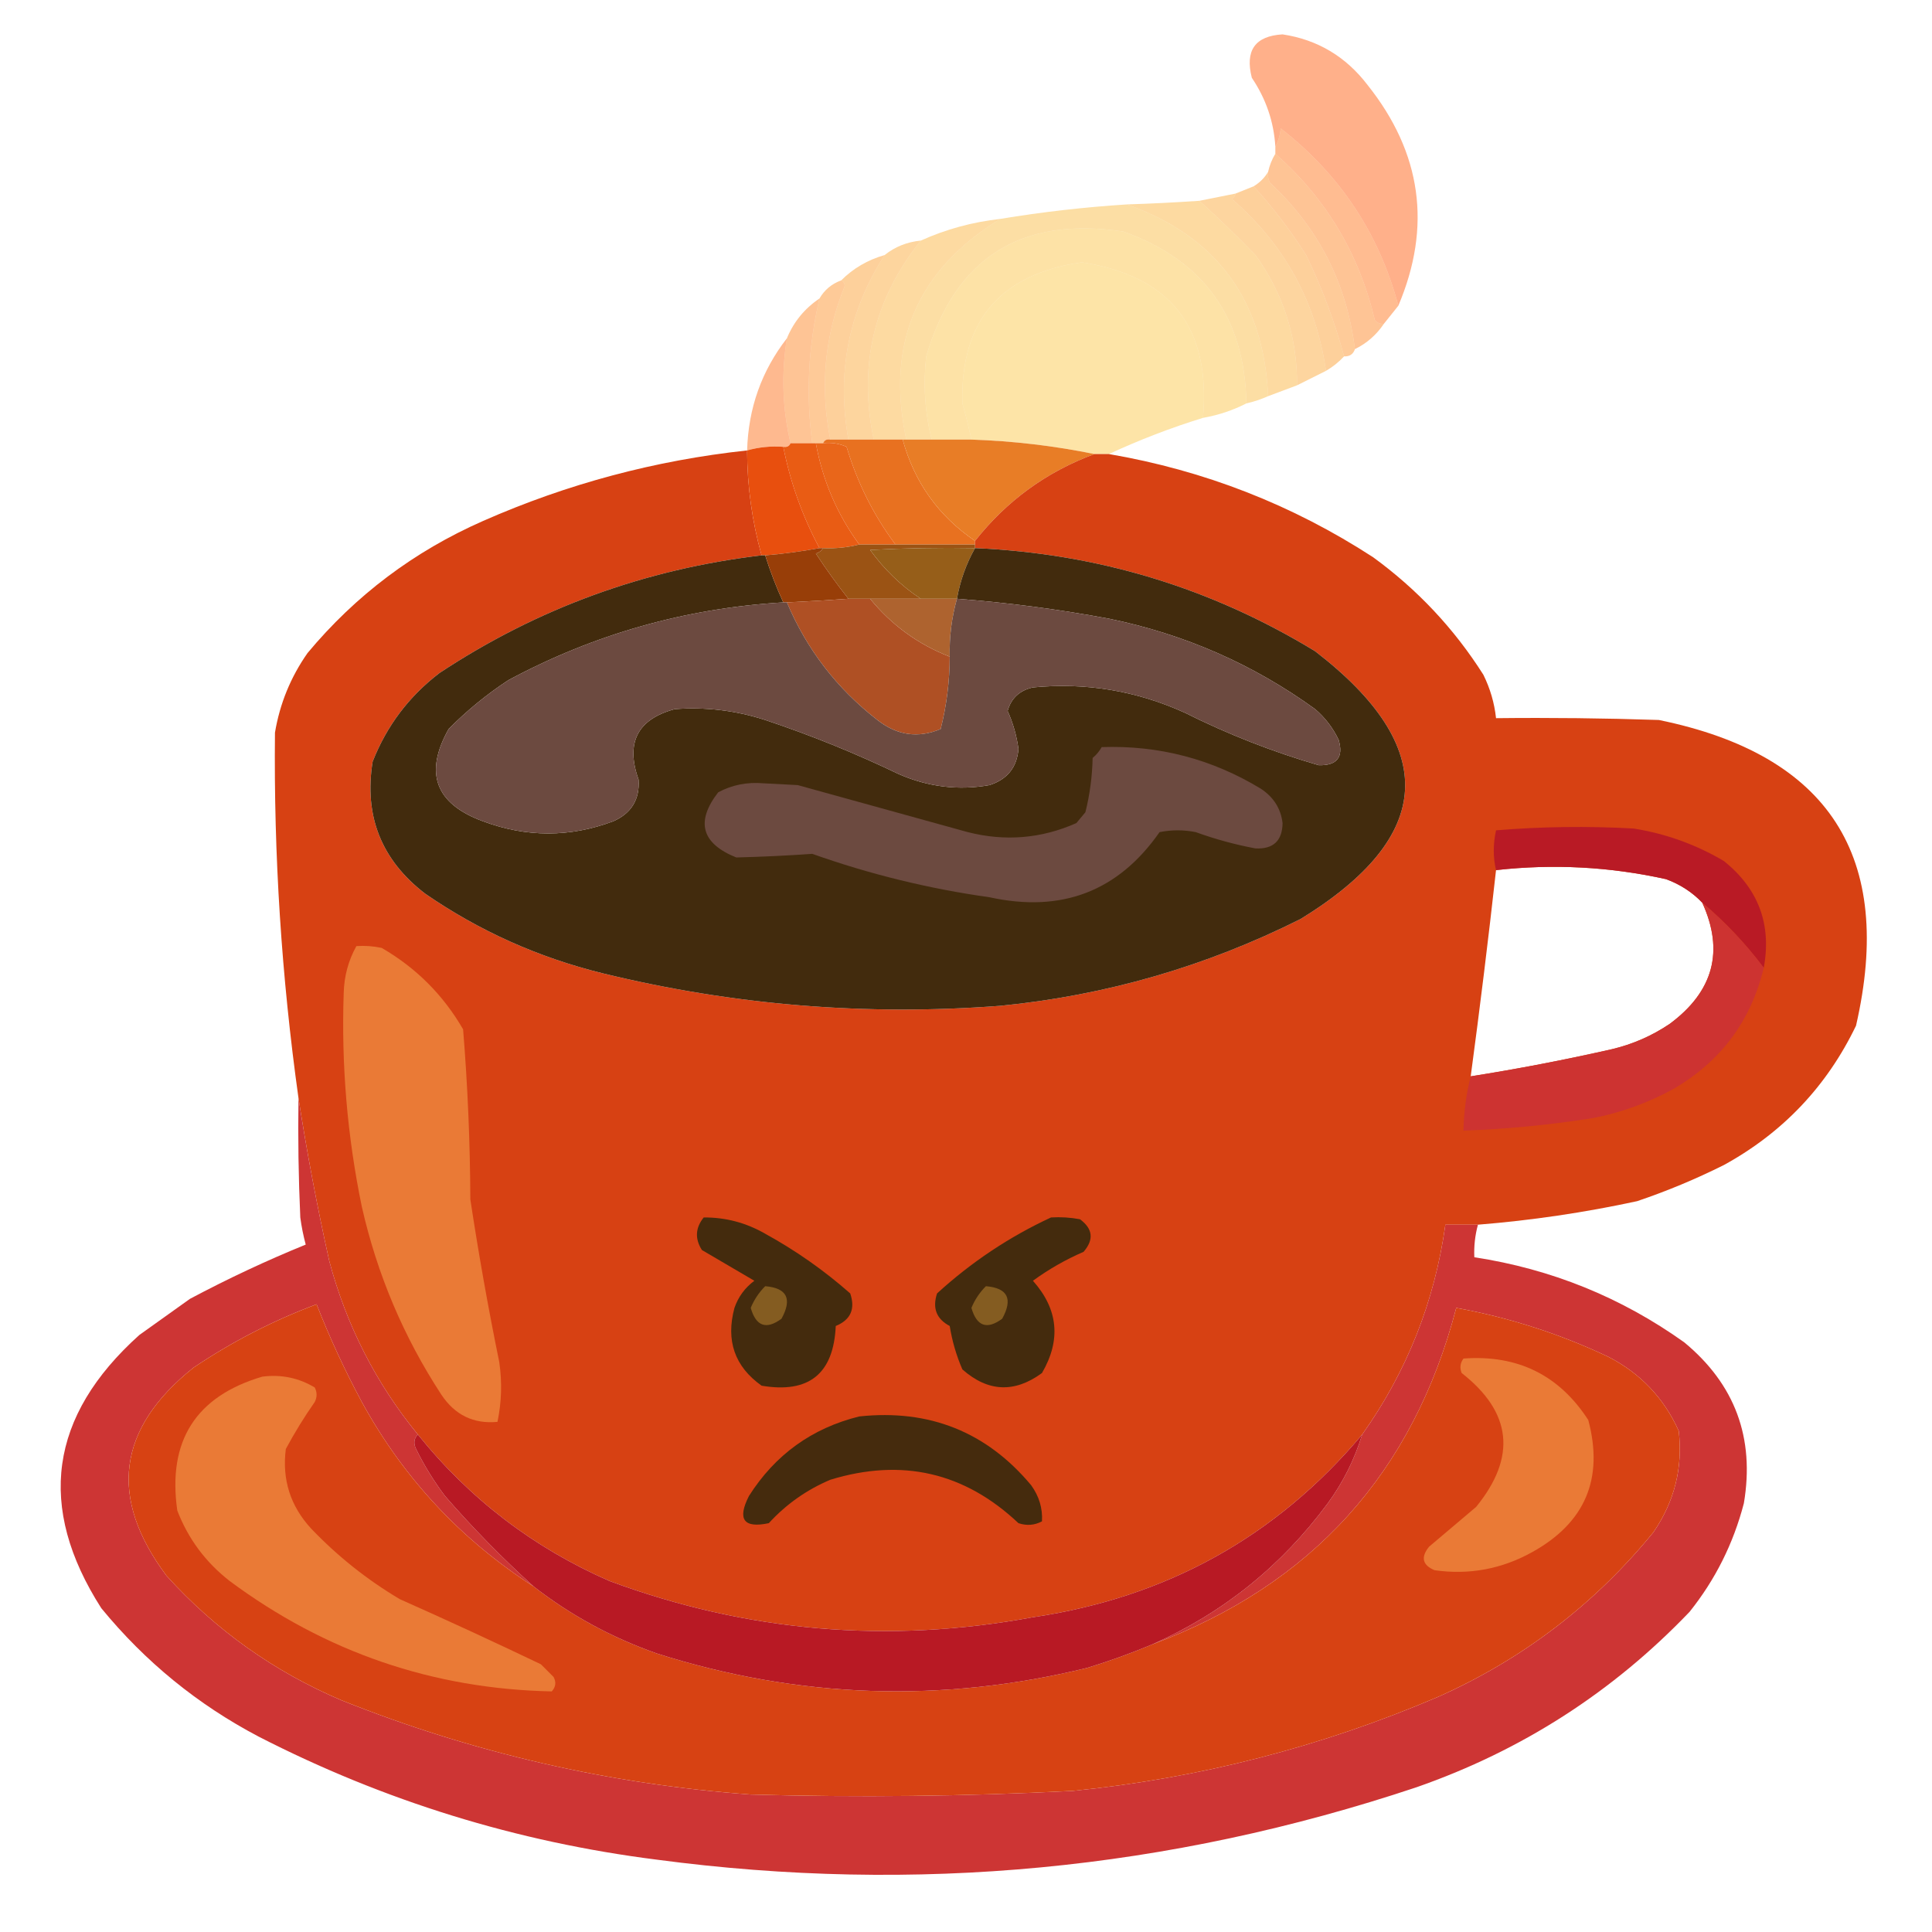 <?xml version="1.0" encoding="UTF-8"?>
<!DOCTYPE svg PUBLIC "-//W3C//DTD SVG 1.1//EN" "http://www.w3.org/Graphics/SVG/1.1/DTD/svg11.dtd">
<svg xmlns="http://www.w3.org/2000/svg" version="1.1" width="534px" height="534px" style="shape-rendering:geometricPrecision; text-rendering:geometricPrecision; image-rendering:optimizeQuality; fill-rule:evenodd; clip-rule:evenodd" xmlns:xlink="http://www.w3.org/1999/xlink">
<g><path style="opacity:0.459" fill="#fe5301" d="M 386.5,84.5 C 381.197,64.576 370.363,48.243 354,35.5C 353.802,37.382 353.302,39.048 352.5,40.5C 352.078,33.637 349.911,27.304 346,21.5C 344.073,13.947 346.906,9.947 354.5,9.5C 364.151,10.958 371.984,15.625 378,23.5C 392.944,42.272 395.777,62.605 386.5,84.5 Z"/></g>
<g><path style="opacity:0.459" fill="#fe6e10" d="M 386.5,84.5 C 385.136,86.191 383.803,87.858 382.5,89.5C 381.504,89.586 380.671,89.252 380,88.5C 375.672,70.162 366.505,54.829 352.5,42.5C 352.5,41.833 352.5,41.167 352.5,40.5C 353.302,39.048 353.802,37.382 354,35.5C 370.363,48.243 381.197,64.576 386.5,84.5 Z"/></g>
<g><path style="opacity:0.459" fill="#fd801a" d="M 352.5,42.5 C 366.505,54.829 375.672,70.162 380,88.5C 380.671,89.252 381.504,89.586 382.5,89.5C 380.451,92.55 377.784,94.883 374.5,96.5C 372.227,78.286 364.393,62.953 351,50.5C 350.517,49.552 350.351,48.552 350.5,47.5C 350.893,45.716 351.559,44.05 352.5,42.5 Z"/></g>
<g><path style="opacity:0.459" fill="#fc8e22" d="M 350.5,47.5 C 350.351,48.552 350.517,49.552 351,50.5C 364.393,62.953 372.227,78.286 374.5,96.5C 374.027,97.906 373.027,98.573 371.5,98.5C 368.925,88.955 365.425,79.622 361,70.5C 356.694,63.703 351.86,57.369 346.5,51.5C 348.194,50.473 349.527,49.139 350.5,47.5 Z"/></g>
<g><path style="opacity:0.459" fill="#fb9827" d="M 346.5,51.5 C 351.86,57.369 356.694,63.703 361,70.5C 365.425,79.622 368.925,88.955 371.5,98.5C 370.055,100.063 368.389,101.396 366.5,102.5C 363.738,83.479 355.071,67.645 340.5,55C 341.056,54.617 341.389,54.117 341.5,53.5C 343.167,52.833 344.833,52.167 346.5,51.5 Z"/></g>
<g><path style="opacity:0.459" fill="#fba32e" d="M 341.5,53.5 C 341.389,54.117 341.056,54.617 340.5,55C 355.071,67.645 363.738,83.479 366.5,102.5C 363.833,103.833 361.167,105.167 358.5,106.5C 358.575,93.227 354.742,81.227 347,70.5C 341.938,65.269 336.771,60.269 331.5,55.5C 334.833,54.833 338.167,54.167 341.5,53.5 Z"/></g>
<g><path style="opacity:0.459" fill="#fbaf34" d="M 331.5,55.5 C 336.771,60.269 341.938,65.269 347,70.5C 354.742,81.227 358.575,93.227 358.5,106.5C 355.833,107.5 353.167,108.5 350.5,109.5C 349.293,82.984 336.293,65.317 311.5,56.5C 318.174,56.287 324.841,55.954 331.5,55.5 Z"/></g>
<g><path style="opacity:0.458" fill="#fab839" d="M 311.5,56.5 C 336.293,65.317 349.293,82.984 350.5,109.5C 348.579,110.363 346.579,111.029 344.5,111.5C 344.064,87.772 332.73,71.939 310.5,64C 282.2,59.723 264.034,71.223 256,98.5C 255.132,106.275 255.632,113.942 257.5,121.5C 255.167,121.5 252.833,121.5 250.5,121.5C 244.8,94.909 253.466,74.576 276.5,60.5C 288.087,58.583 299.754,57.249 311.5,56.5 Z"/></g>
<g><path style="opacity:0.459" fill="#fbaf34" d="M 276.5,60.5 C 253.466,74.576 244.8,94.909 250.5,121.5C 250.167,121.5 249.833,121.5 249.5,121.5C 246.833,121.5 244.167,121.5 241.5,121.5C 237.193,101.062 241.527,82.729 254.5,66.5C 261.42,63.376 268.753,61.376 276.5,60.5 Z"/></g>
<g><path style="opacity:0.459" fill="#fabf3d" d="M 344.5,111.5 C 340.784,113.405 336.784,114.739 332.5,115.5C 334.733,90.601 323.566,76.268 299,72.5C 276.403,75.759 265.403,88.759 266,111.5C 266.943,114.824 267.776,118.157 268.5,121.5C 264.833,121.5 261.167,121.5 257.5,121.5C 255.632,113.942 255.132,106.275 256,98.5C 264.034,71.223 282.2,59.723 310.5,64C 332.73,71.939 344.064,87.772 344.5,111.5 Z"/></g>
<g><path style="opacity:0.459" fill="#fba32d" d="M 254.5,66.5 C 241.527,82.729 237.193,101.062 241.5,121.5C 239.167,121.5 236.833,121.5 234.5,121.5C 231.184,103.082 234.517,86.082 244.5,70.5C 247.37,68.206 250.703,66.872 254.5,66.5 Z"/></g>
<g><path style="opacity:0.459" fill="#fb9827" d="M 244.5,70.5 C 234.517,86.082 231.184,103.082 234.5,121.5C 232.833,121.5 231.167,121.5 229.5,121.5C 226.587,106.962 227.921,92.795 233.5,79C 233.43,78.235 233.097,77.735 232.5,77.5C 235.835,74.161 239.835,71.828 244.5,70.5 Z"/></g>
<g><path style="opacity:0.459" fill="#fac541" d="M 332.5,115.5 C 323.609,118.241 314.943,121.575 306.5,125.5C 305.167,125.5 303.833,125.5 302.5,125.5C 291.417,123.226 280.084,121.892 268.5,121.5C 267.776,118.157 266.943,114.824 266,111.5C 265.403,88.759 276.403,75.759 299,72.5C 323.566,76.268 334.733,90.601 332.5,115.5 Z"/></g>
<g><path style="opacity:0.459" fill="#fc8b20" d="M 232.5,77.5 C 233.097,77.735 233.43,78.235 233.5,79C 227.921,92.795 226.587,106.962 229.5,121.5C 228.508,121.328 227.842,121.662 227.5,122.5C 226.833,122.5 226.167,122.5 225.5,122.5C 225.167,122.5 224.833,122.5 224.5,122.5C 222.728,109.027 223.395,95.694 226.5,82.5C 227.891,80.11 229.891,78.443 232.5,77.5 Z"/></g>
<g><path style="opacity:0.459" fill="#fc7f19" d="M 226.5,82.5 C 223.395,95.694 222.728,109.027 224.5,122.5C 222.5,122.5 220.5,122.5 218.5,122.5C 216.253,112.946 215.919,103.279 217.5,93.5C 219.372,88.957 222.372,85.29 226.5,82.5 Z"/></g>
<g><path style="opacity:0.459" fill="#fd680d" d="M 217.5,93.5 C 215.919,103.279 216.253,112.946 218.5,122.5C 218.158,123.338 217.492,123.672 216.5,123.5C 213.061,123.253 209.728,123.586 206.5,124.5C 206.824,112.853 210.491,102.52 217.5,93.5 Z"/></g>
<g><path style="opacity:1" fill="#e87120" d="M 227.5,122.5 C 227.842,121.662 228.508,121.328 229.5,121.5C 231.167,121.5 232.833,121.5 234.5,121.5C 236.833,121.5 239.167,121.5 241.5,121.5C 244.167,121.5 246.833,121.5 249.5,121.5C 252.732,133.302 259.399,142.635 269.5,149.5C 269.5,149.833 269.5,150.167 269.5,150.5C 262.167,150.5 254.833,150.5 247.5,150.5C 241.432,142.364 236.932,133.364 234,123.5C 231.959,122.577 229.792,122.244 227.5,122.5 Z"/></g>
<g><path style="opacity:1" fill="#e9661a" d="M 225.5,122.5 C 226.167,122.5 226.833,122.5 227.5,122.5C 229.792,122.244 231.959,122.577 234,123.5C 236.932,133.364 241.432,142.364 247.5,150.5C 244.167,150.5 240.833,150.5 237.5,150.5C 231.37,142.12 227.37,132.786 225.5,122.5 Z"/></g>
<g><path style="opacity:1" fill="#e87d26" d="M 249.5,121.5 C 249.833,121.5 250.167,121.5 250.5,121.5C 252.833,121.5 255.167,121.5 257.5,121.5C 261.167,121.5 264.833,121.5 268.5,121.5C 280.084,121.892 291.417,123.226 302.5,125.5C 289.257,130.408 278.257,138.408 269.5,149.5C 259.399,142.635 252.732,133.302 249.5,121.5 Z"/></g>
<g><path style="opacity:1" fill="#e95c14" d="M 218.5,122.5 C 220.5,122.5 222.5,122.5 224.5,122.5C 224.833,122.5 225.167,122.5 225.5,122.5C 227.37,132.786 231.37,142.12 237.5,150.5C 234.236,151.324 230.902,151.658 227.5,151.5C 227.167,151.5 226.833,151.5 226.5,151.5C 221.778,142.669 218.445,133.336 216.5,123.5C 217.492,123.672 218.158,123.338 218.5,122.5 Z"/></g>
<g><path style="opacity:0.998" fill="#d74113" d="M 206.5,124.5 C 206.527,134.357 207.861,144.024 210.5,153.5C 178.182,157.326 148.515,168.159 121.5,186C 113.062,192.44 106.896,200.606 103,210.5C 100.568,225.534 105.401,237.701 117.5,247C 132.419,257.289 148.752,264.622 166.5,269C 202.672,277.834 239.339,280.834 276.5,278C 305.633,275.133 333.299,267.133 359.5,254C 396.624,231.196 397.957,206.529 363.5,180C 334.721,162.466 303.388,152.966 269.5,151.5C 269.5,151.167 269.5,150.833 269.5,150.5C 269.5,150.167 269.5,149.833 269.5,149.5C 278.257,138.408 289.257,130.408 302.5,125.5C 303.833,125.5 305.167,125.5 306.5,125.5C 332.842,130.01 357.175,139.51 379.5,154C 391.753,162.919 401.92,173.752 410,186.5C 411.881,190.307 413.047,194.307 413.5,198.5C 428.504,198.333 443.504,198.5 458.5,199C 505.553,208.617 523.72,236.784 513,283.5C 504.941,300.226 492.774,313.059 476.5,322C 468.729,325.885 460.729,329.219 452.5,332C 437.929,335.153 423.263,337.319 408.5,338.5C 405.5,338.5 402.5,338.5 399.5,338.5C 396.529,359.755 388.863,379.089 376.5,396.5C 352.803,424.695 322.47,441.528 285.5,447C 245.491,454.401 206.491,451.068 168.5,437C 147.492,427.819 129.825,414.319 115.5,396.5C 103.929,382.36 95.762,366.36 91,348.5C 87.646,333.452 84.812,318.452 82.5,303.5C 77.807,269.992 75.64,236.326 76,202.5C 77.339,194.488 80.339,187.155 85,180.5C 98.287,164.552 114.454,152.385 133.5,144C 156.831,133.723 181.164,127.223 206.5,124.5 Z M 470.5,249.5 C 476.606,262.868 473.606,274.035 461.5,283C 456.615,286.297 451.282,288.631 445.5,290C 432.541,292.937 419.541,295.437 406.5,297.5C 409.056,278.489 411.39,259.489 413.5,240.5C 429.31,238.721 444.977,239.554 460.5,243C 464.411,244.444 467.744,246.611 470.5,249.5 Z"/></g>
<g><path style="opacity:1" fill="#e84f0e" d="M 216.5,123.5 C 218.445,133.336 221.778,142.669 226.5,151.5C 221.547,152.411 216.547,153.078 211.5,153.5C 211.167,153.5 210.833,153.5 210.5,153.5C 207.861,144.024 206.527,134.357 206.5,124.5C 209.728,123.586 213.061,123.253 216.5,123.5 Z"/></g>
<g><path style="opacity:1" fill="#9b5314" d="M 237.5,150.5 C 240.833,150.5 244.167,150.5 247.5,150.5C 254.833,150.5 262.167,150.5 269.5,150.5C 269.5,150.833 269.5,151.167 269.5,151.5C 259.828,151.334 250.161,151.5 240.5,152C 244.426,157.429 249.093,161.929 254.5,165.5C 249.833,165.5 245.167,165.5 240.5,165.5C 238.5,165.5 236.5,165.5 234.5,165.5C 231.331,161.491 228.331,157.324 225.5,153C 226.416,152.722 227.082,152.222 227.5,151.5C 230.902,151.658 234.236,151.324 237.5,150.5 Z"/></g>
<g><path style="opacity:1" fill="#965e19" d="M 269.5,151.5 C 267.054,155.835 265.387,160.502 264.5,165.5C 261.167,165.5 257.833,165.5 254.5,165.5C 249.093,161.929 244.426,157.429 240.5,152C 250.161,151.5 259.828,151.334 269.5,151.5 Z"/></g>
<g><path style="opacity:1" fill="#422b0d" d="M 269.5,151.5 C 303.388,152.966 334.721,162.466 363.5,180C 397.957,206.529 396.624,231.196 359.5,254C 333.299,267.133 305.633,275.133 276.5,278C 239.339,280.834 202.672,277.834 166.5,269C 148.752,264.622 132.419,257.289 117.5,247C 105.401,237.701 100.568,225.534 103,210.5C 106.896,200.606 113.062,192.44 121.5,186C 148.515,168.159 178.182,157.326 210.5,153.5C 210.833,153.5 211.167,153.5 211.5,153.5C 212.892,157.949 214.559,162.282 216.5,166.5C 189.558,168.093 164.225,175.26 140.5,188C 134.541,191.902 129.041,196.402 124,201.5C 117.167,213.673 120.333,222.173 133.5,227C 145.527,231.49 157.527,231.49 169.5,227C 174.519,224.793 176.853,220.96 176.5,215.5C 172.856,205.286 176.189,198.786 186.5,196C 195.016,195.363 203.349,196.363 211.5,199C 224.154,203.218 236.487,208.218 248.5,214C 256.615,217.523 264.948,218.523 273.5,217C 278.423,215.416 281.09,212.082 281.5,207C 281.007,203.353 280.007,199.853 278.5,196.5C 279.477,192.99 281.81,190.823 285.5,190C 300.101,188.586 314.101,190.92 327.5,197C 339.417,202.961 351.75,207.794 364.5,211.5C 369.56,211.613 371.394,209.279 370,204.5C 368.439,201.217 366.273,198.383 363.5,196C 346.366,183.604 327.366,175.271 306.5,171C 292.57,168.4 278.57,166.566 264.5,165.5C 265.387,160.502 267.054,155.835 269.5,151.5 Z"/></g>
<g><path style="opacity:1" fill="#983e08" d="M 226.5,151.5 C 226.833,151.5 227.167,151.5 227.5,151.5C 227.082,152.222 226.416,152.722 225.5,153C 228.331,157.324 231.331,161.491 234.5,165.5C 228.839,165.907 223.172,166.24 217.5,166.5C 217.167,166.5 216.833,166.5 216.5,166.5C 214.559,162.282 212.892,157.949 211.5,153.5C 216.547,153.078 221.547,152.411 226.5,151.5 Z"/></g>
<g><path style="opacity:1" fill="#af5024" d="M 234.5,165.5 C 236.5,165.5 238.5,165.5 240.5,165.5C 246.428,172.76 253.761,178.094 262.5,181.5C 262.486,188.278 261.653,194.945 260,201.5C 253.778,204.109 247.944,203.276 242.5,199C 231.308,190.315 222.975,179.482 217.5,166.5C 223.172,166.24 228.839,165.907 234.5,165.5 Z"/></g>
<g><path style="opacity:1" fill="#ae632f" d="M 240.5,165.5 C 245.167,165.5 249.833,165.5 254.5,165.5C 257.833,165.5 261.167,165.5 264.5,165.5C 263.031,170.72 262.364,176.054 262.5,181.5C 253.761,178.094 246.428,172.76 240.5,165.5 Z"/></g>
<g><path style="opacity:1" fill="#6c4a40" d="M 264.5,165.5 C 278.57,166.566 292.57,168.4 306.5,171C 327.366,175.271 346.366,183.604 363.5,196C 366.273,198.383 368.439,201.217 370,204.5C 371.394,209.279 369.56,211.613 364.5,211.5C 351.75,207.794 339.417,202.961 327.5,197C 314.101,190.92 300.101,188.586 285.5,190C 281.81,190.823 279.477,192.99 278.5,196.5C 280.007,199.853 281.007,203.353 281.5,207C 281.09,212.082 278.423,215.416 273.5,217C 264.948,218.523 256.615,217.523 248.5,214C 236.487,208.218 224.154,203.218 211.5,199C 203.349,196.363 195.016,195.363 186.5,196C 176.189,198.786 172.856,205.286 176.5,215.5C 176.853,220.96 174.519,224.793 169.5,227C 157.527,231.49 145.527,231.49 133.5,227C 120.333,222.173 117.167,213.673 124,201.5C 129.041,196.402 134.541,191.902 140.5,188C 164.225,175.26 189.558,168.093 216.5,166.5C 216.833,166.5 217.167,166.5 217.5,166.5C 222.975,179.482 231.308,190.315 242.5,199C 247.944,203.276 253.778,204.109 260,201.5C 261.653,194.945 262.486,188.278 262.5,181.5C 262.364,176.054 263.031,170.72 264.5,165.5 Z"/></g>
<g><path style="opacity:1" fill="#6c4a40" d="M 304.5,206.5 C 320.289,205.947 334.956,209.781 348.5,218C 352.019,220.324 354.019,223.491 354.5,227.5C 354.425,232.408 351.925,234.741 347,234.5C 341.393,233.45 335.893,231.95 330.5,230C 327.167,229.333 323.833,229.333 320.5,230C 309.086,246.371 293.419,252.371 273.5,248C 256.762,245.652 240.429,241.652 224.5,236C 217.516,236.494 210.516,236.828 203.5,237C 193.886,233.124 192.219,227.124 198.5,219C 202.325,216.943 206.492,216.11 211,216.5C 214.167,216.667 217.333,216.833 220.5,217C 236.171,221.335 251.838,225.669 267.5,230C 277.827,232.62 287.827,231.787 297.5,227.5C 298.333,226.5 299.167,225.5 300,224.5C 301.224,219.614 301.891,214.614 302,209.5C 303.045,208.627 303.878,207.627 304.5,206.5 Z"/></g>
<g><path style="opacity:0.998" fill="#b91a25" d="M 487.5,267.5 C 482.488,260.823 476.821,254.823 470.5,249.5C 467.744,246.611 464.411,244.444 460.5,243C 444.977,239.554 429.31,238.721 413.5,240.5C 412.665,237.006 412.665,233.34 413.5,229.5C 426.148,228.459 438.815,228.292 451.5,229C 460.42,230.417 468.753,233.417 476.5,238C 486.04,245.668 489.706,255.501 487.5,267.5 Z"/></g>
<g><path style="opacity:0.988" fill="#cc3332" d="M 470.5,249.5 C 476.821,254.823 482.488,260.823 487.5,267.5C 483.936,282.23 475.602,293.397 462.5,301C 455.58,304.793 448.246,307.46 440.5,309C 428.57,310.905 416.57,312.072 404.5,312.5C 404.608,307.29 405.275,302.29 406.5,297.5C 419.541,295.437 432.541,292.937 445.5,290C 451.282,288.631 456.615,286.297 461.5,283C 473.606,274.035 476.606,262.868 470.5,249.5 Z"/></g>
<g><path style="opacity:1" fill="#ea7a36" d="M 98.5,261.5 C 100.857,261.337 103.19,261.503 105.5,262C 115,267.5 122.5,275 128,284.5C 129.271,300.113 129.937,315.78 130,331.5C 132.28,346.568 134.947,361.568 138,376.5C 138.806,382.084 138.639,387.584 137.5,393C 130.92,393.628 125.753,391.128 122,385.5C 111.565,369.541 104.231,352.208 100,333.5C 95.983,314.018 94.316,294.351 95,274.5C 95.113,269.843 96.28,265.51 98.5,261.5 Z"/></g>
<g><path style="opacity:0.987" fill="#cc3332" d="M 82.5,303.5 C 84.812,318.452 87.646,333.452 91,348.5C 95.762,366.36 103.929,382.36 115.5,396.5C 114.402,397.601 114.235,398.934 115,400.5C 117.27,405.098 119.937,409.431 123,413.5C 130.699,422.365 138.866,430.698 147.5,438.5C 127.374,425.54 111.541,408.54 100,387.5C 95.281,378.731 91.115,369.731 87.5,360.5C 75.446,365.026 64.113,370.86 53.5,378C 32.415,394.792 29.915,413.958 46,435.5C 59.617,450.561 75.784,462.061 94.5,470C 130.811,484.494 168.478,493.161 207.5,496C 237.183,496.842 266.849,496.509 296.5,495C 331.489,491.503 365.155,482.836 397.5,469C 420.963,458.525 440.796,443.359 457,423.5C 462.838,414.996 465.171,405.663 464,395.5C 459.889,386.39 453.389,379.556 444.5,375C 431.072,368.645 417.072,364.145 402.5,361.5C 390.609,407.057 362.609,438.057 318.5,454.5C 338.022,445.826 354.188,432.826 367,415.5C 371.232,409.702 374.399,403.369 376.5,396.5C 388.863,379.089 396.529,359.755 399.5,338.5C 402.5,338.5 405.5,338.5 408.5,338.5C 407.701,341.43 407.368,344.43 407.5,347.5C 428.754,350.748 448.087,358.581 465.5,371C 479.548,382.607 485.048,397.44 482,415.5C 479.114,426.605 474.114,436.605 467,445.5C 445.8,467.673 420.633,483.84 391.5,494C 323.069,516.854 253.069,523.521 181.5,514C 142.81,509.103 106.143,497.769 71.5,480C 54.629,471.134 40.129,459.301 28,444.5C 10.102,416.536 13.602,391.369 38.5,369C 43.167,365.667 47.833,362.333 52.5,359C 62.984,353.423 73.65,348.423 84.5,344C 83.839,341.536 83.339,339.036 83,336.5C 82.5,325.505 82.334,314.505 82.5,303.5 Z"/></g>
<g><path style="opacity:1" fill="#442b0d" d="M 194.5,336.5 C 200.559,336.463 206.225,337.963 211.5,341C 219.946,345.639 227.779,351.139 235,357.5C 236.46,361.798 235.126,364.798 231,366.5C 230.409,379.716 223.576,385.216 210.5,383C 203.072,377.722 200.572,370.555 203,361.5C 204.061,358.438 205.894,355.938 208.5,354C 203.687,351.199 198.853,348.366 194,345.5C 192.029,342.384 192.195,339.384 194.5,336.5 Z"/></g>
<g><path style="opacity:1" fill="#442b0d" d="M 290.5,336.5 C 293.187,336.336 295.854,336.503 298.5,337C 302.072,339.626 302.405,342.626 299.5,346C 294.508,348.161 289.841,350.828 285.5,354C 292.489,361.852 293.323,370.352 288,379.5C 280.396,385.073 273.063,384.74 266,378.5C 264.331,374.654 263.164,370.654 262.5,366.5C 258.831,364.572 257.664,361.572 259,357.5C 268.447,348.864 278.947,341.864 290.5,336.5 Z"/></g>
<g><path style="opacity:1" fill="#845c21" d="M 211.5,355.5 C 217.527,356.004 219.027,359.004 216,364.5C 211.791,367.596 208.958,366.596 207.5,361.5C 208.432,359.235 209.765,357.235 211.5,355.5 Z"/></g>
<g><path style="opacity:1" fill="#845c21" d="M 272.5,355.5 C 278.527,356.004 280.027,359.004 277,364.5C 272.791,367.596 269.958,366.596 268.5,361.5C 269.432,359.235 270.765,357.235 272.5,355.5 Z"/></g>
<g><path style="opacity:1" fill="#d74213" d="M 147.5,438.5 C 157.715,446.446 169.048,452.612 181.5,457C 220.736,469.478 260.403,470.811 300.5,461C 306.724,459.095 312.724,456.929 318.5,454.5C 362.609,438.057 390.609,407.057 402.5,361.5C 417.072,364.145 431.072,368.645 444.5,375C 453.389,379.556 459.889,386.39 464,395.5C 465.171,405.663 462.838,414.996 457,423.5C 440.796,443.359 420.963,458.525 397.5,469C 365.155,482.836 331.489,491.503 296.5,495C 266.849,496.509 237.183,496.842 207.5,496C 168.478,493.161 130.811,484.494 94.5,470C 75.784,462.061 59.617,450.561 46,435.5C 29.915,413.958 32.415,394.792 53.5,378C 64.113,370.86 75.446,365.026 87.5,360.5C 91.115,369.731 95.281,378.731 100,387.5C 111.541,408.54 127.374,425.54 147.5,438.5 Z"/></g>
<g><path style="opacity:1" fill="#ea7a36" d="M 404.5,375.5 C 419.458,374.396 430.958,380.063 439,392.5C 443.313,408.706 438.146,420.873 423.5,429C 415.055,433.695 406.055,435.362 396.5,434C 393.139,432.574 392.639,430.407 395,427.5C 399.333,423.833 403.667,420.167 408,416.5C 419.233,402.705 417.9,390.371 404,379.5C 403.421,378.072 403.588,376.738 404.5,375.5 Z"/></g>
<g><path style="opacity:1" fill="#ea7a36" d="M 72.5,380.5 C 77.734,379.835 82.568,380.835 87,383.5C 87.667,384.833 87.667,386.167 87,387.5C 84.082,391.666 81.416,395.999 79,400.5C 77.924,408.936 80.257,416.27 86,422.5C 93.302,430.141 101.469,436.641 110.5,442C 123.515,447.791 136.515,453.791 149.5,460C 150.667,461.167 151.833,462.333 153,463.5C 153.781,464.944 153.614,466.277 152.5,467.5C 119.656,466.829 89.99,456.663 63.5,437C 56.828,431.803 51.994,425.303 49,417.5C 46.266,398.277 54.099,385.943 72.5,380.5 Z"/></g>
<g><path style="opacity:1" fill="#452b0d" d="M 237.5,391.5 C 256.861,389.443 272.694,395.777 285,410.5C 287.208,413.554 288.208,416.887 288,420.5C 285.936,421.591 283.769,421.758 281.5,421C 266.609,406.946 249.275,402.946 229.5,409C 222.956,411.771 217.29,415.771 212.5,421C 205.553,422.468 203.72,419.968 207,413.5C 214.254,402.073 224.42,394.739 237.5,391.5 Z"/></g>
<g><path style="opacity:1" fill="#b81924" d="M 115.5,396.5 C 129.825,414.319 147.492,427.819 168.5,437C 206.491,451.068 245.491,454.401 285.5,447C 322.47,441.528 352.803,424.695 376.5,396.5C 374.399,403.369 371.232,409.702 367,415.5C 354.188,432.826 338.022,445.826 318.5,454.5C 312.724,456.929 306.724,459.095 300.5,461C 260.403,470.811 220.736,469.478 181.5,457C 169.048,452.612 157.715,446.446 147.5,438.5C 138.866,430.698 130.699,422.365 123,413.5C 119.937,409.431 117.27,405.098 115,400.5C 114.235,398.934 114.402,397.601 115.5,396.5 Z"/></g>
</svg>
